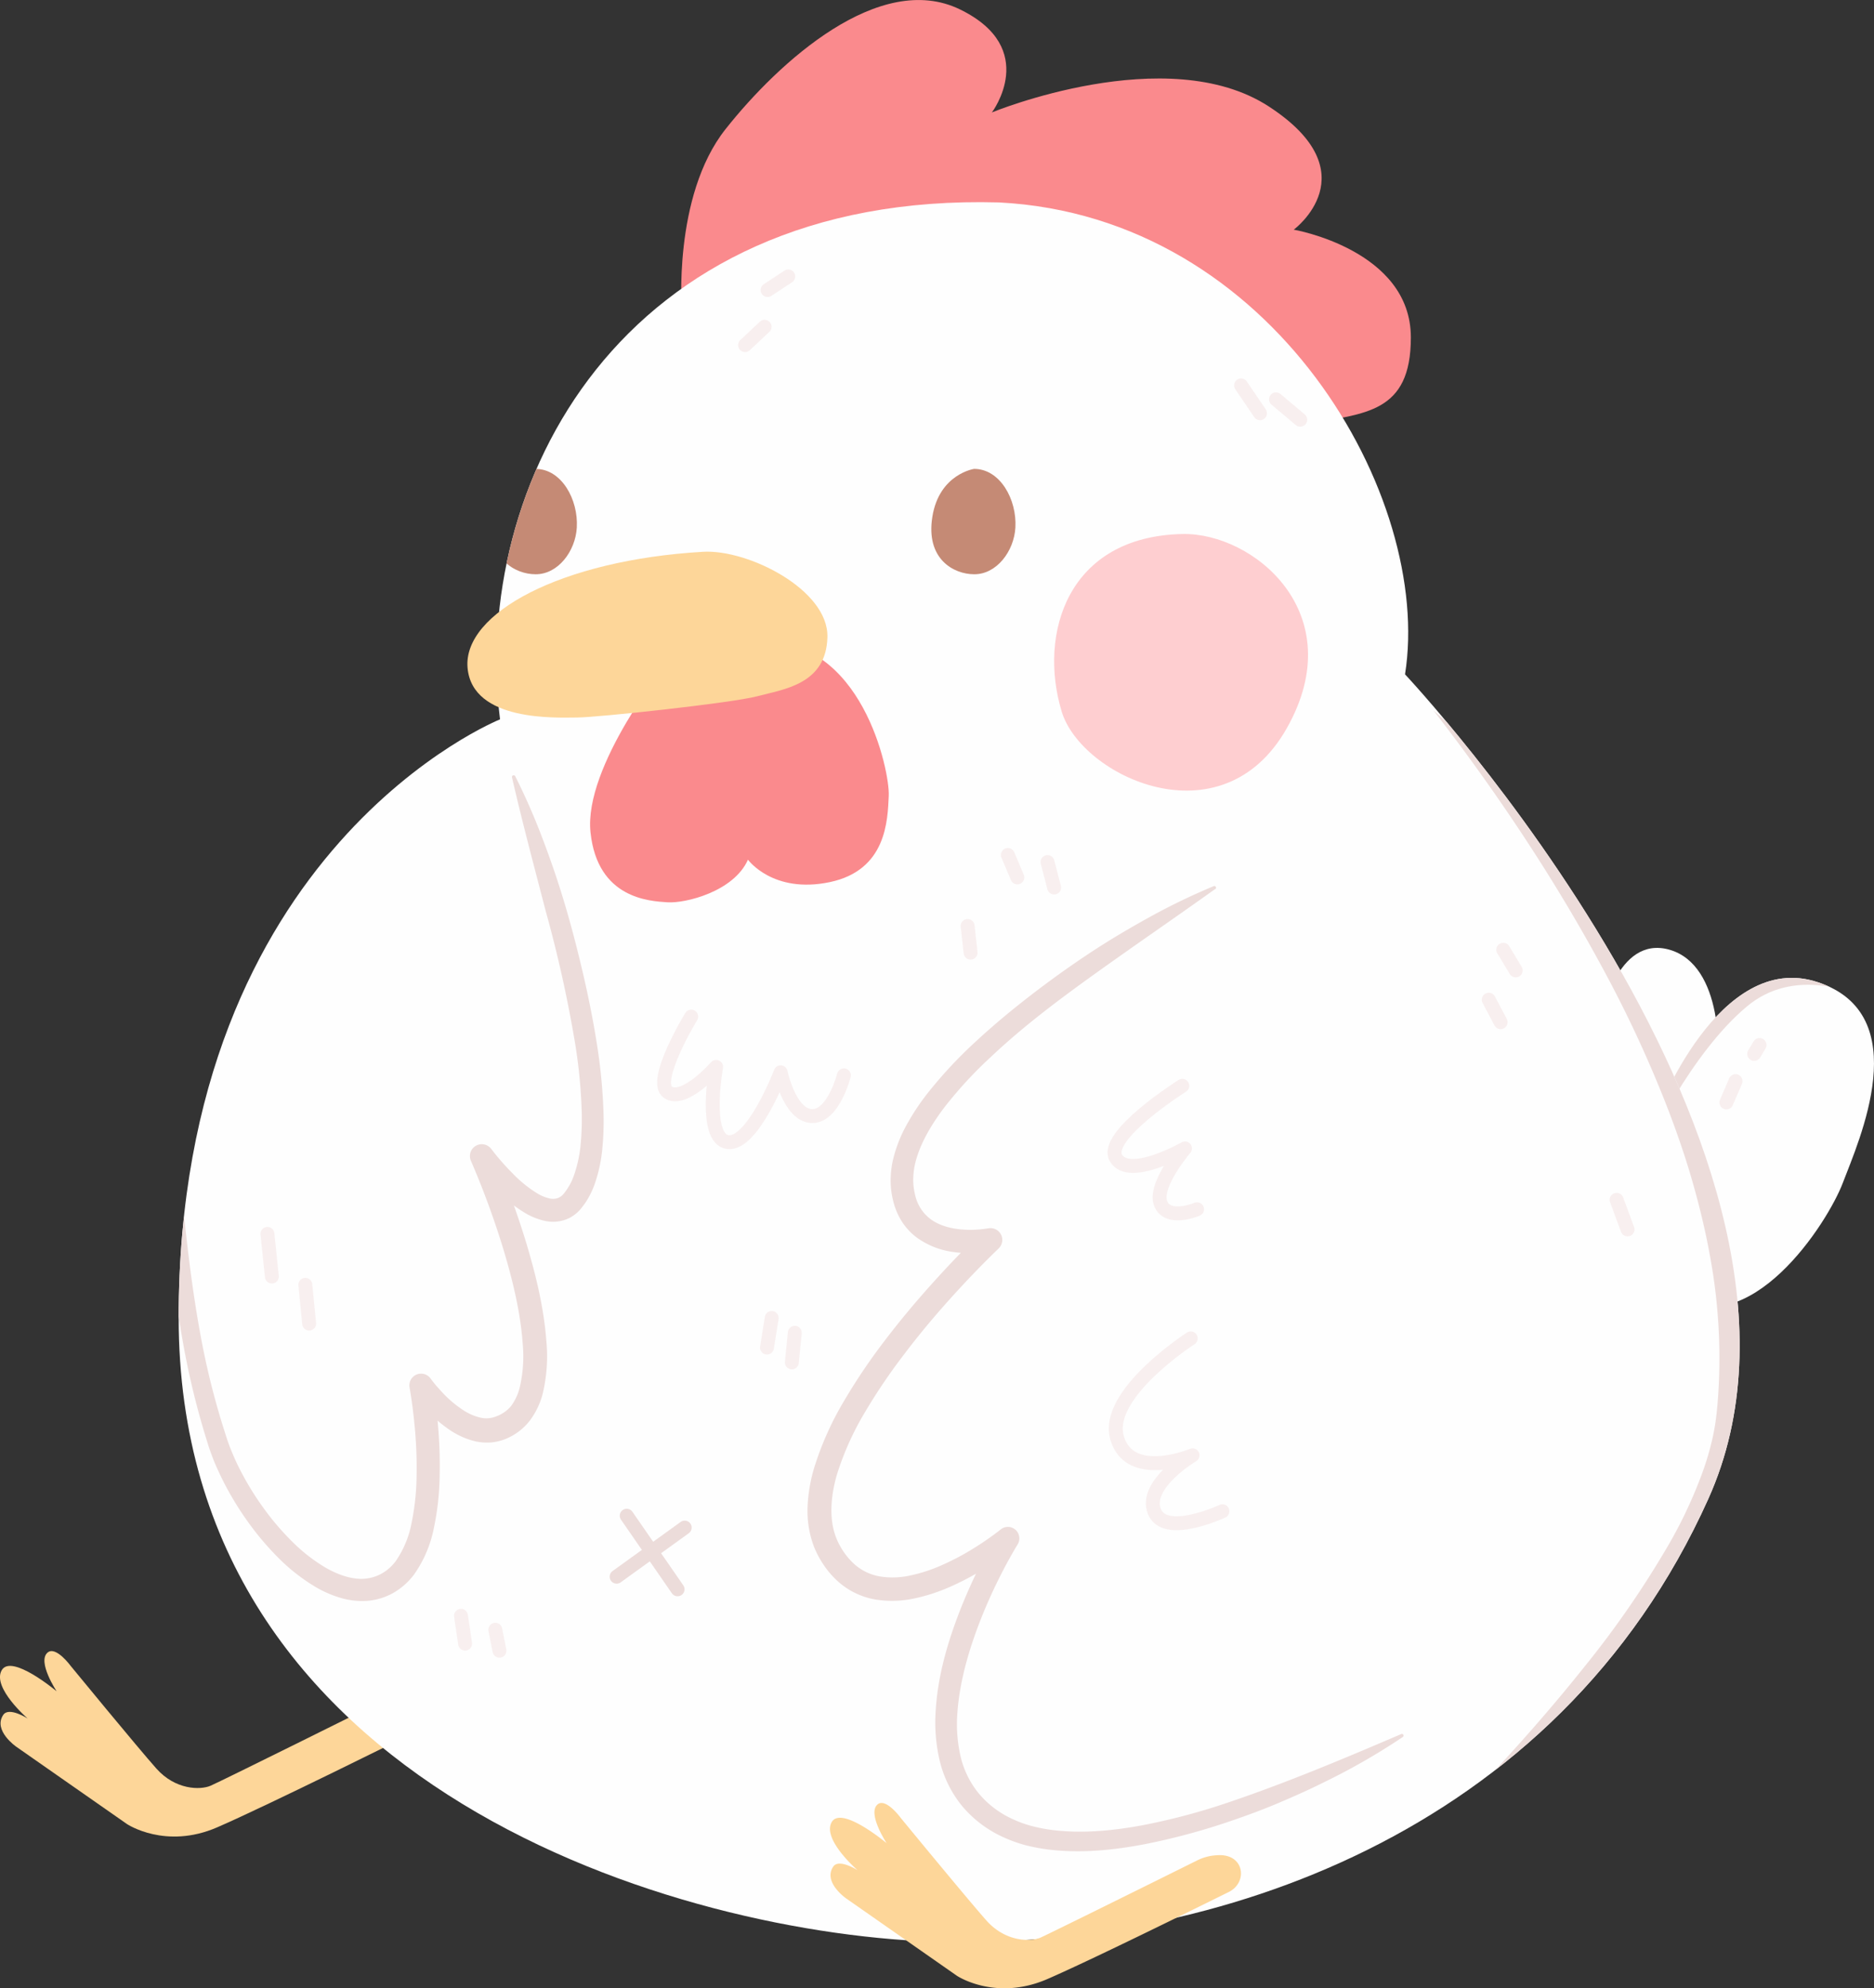 <svg xmlns="http://www.w3.org/2000/svg" xmlns:xlink="http://www.w3.org/1999/xlink" viewBox="0 0 538.93 571.56"><rect x="0" y="0" width="538.93" height="571.56" fill="#333333" stroke="none"/><defs><style>.cls-1,.cls-11,.cls-12,.cls-13,.cls-6{fill:none;}.cls-2{fill:#fa8a8d;}.cls-3{fill:#fdd699;}.cls-4{fill:#fefefe;}.cls-5{clip-path:url(#clip-path);}.cls-12,.cls-6{stroke:#ecdcda;}.cls-11,.cls-12,.cls-6{stroke-miterlimit:10;}.cls-6{stroke-width:5px;}.cls-7{fill:#c58a75;}.cls-8{clip-path:url(#clip-path-2);}.cls-9{fill:#ecdcda;}.cls-10{fill:#feced0;}.cls-11,.cls-13{stroke:#f8efef;}.cls-11,.cls-12,.cls-13{stroke-linecap:round;stroke-width:4px;}.cls-13{stroke-linejoin:round;}</style><clipPath id="clip-path" transform="translate(244.95 -147.87)"><path id="Back_Feather" data-name="Back Feather" class="cls-1" d="M231.49,468.19s17.83-47.32,46.25-38,11.84,45.66,7.28,57.7c-4.31,11.39-26.68,46.47-49.32,32.51S231.49,468.19,231.49,468.19Z"/></clipPath><clipPath id="clip-path-2" transform="translate(244.95 -147.87)"><path id="Body" class="cls-1" d="M-101.15,354.66c-8.32-66.77,34-151.64,143.49-148.6,79.1,4.05,124.83,85,116.77,135.66,0,0,131.15,139.34,87.23,237s-144.43,129.09-220,127.39-219.91-44.26-219.91-179.41S-101.15,354.66-101.15,354.66Z"/></clipPath></defs><g id="Layer_1" data-name="Layer 1"><path class="cls-2" d="M-48.85,237.72S-51.62,204.36-36.3,185,8,139.34,31.11,150.57s9.19,29.62,9.19,29.62,50.38-20.77,79.66-1.7,7.15,35.4,7.15,35.4,33.69,5.79,33.68,31c0,21.79-13.25,21.77-29.6,24.83S-48.85,237.72-48.85,237.72Z" transform="translate(244.95 -147.87)"/><path class="cls-3" d="M-137.4,638.06s-44,21.87-47,23.15-10.13,1.19-15.58-4.94-24.59-29.44-24.59-29.44-4.32-5.94-6.7-3.9c-3.05,2.61,2.61,11.13,2.61,11.13s-13.1-11-15.83-6,7.49,13.82,7.49,13.82-5.35-3.45-7-1.06c-3.06,4.51,3.75,9.19,3.75,9.19l31.83,22.22s11.06,7.4,25.95.93S-127,646.49-127,646.49-123.53,634.91-137.4,638.06Z" transform="translate(244.95 -147.87)"/><path class="cls-4" d="M215.45,440.78s4.42-24.29,19.74-19.89,15,30.79,12.94,37.77-10.56,24.17-25,18.55S215.45,440.78,215.45,440.78Z" transform="translate(244.95 -147.87)"/><path id="Back_Feather-2" data-name="Back Feather" class="cls-4" d="M231.49,468.19s17.83-47.32,46.25-38,11.84,45.66,7.28,57.7c-4.31,11.39-26.68,46.47-49.32,32.51S231.49,468.19,231.49,468.19Z" transform="translate(244.95 -147.87)"/><g class="cls-5"><path class="cls-6" d="M289,431.25s-18.26-8.42-33.15,4c-16.81,14-29.4,41.44-29.4,41.44" transform="translate(244.95 -147.87)"/></g><path id="Body-2" data-name="Body" class="cls-4" d="M-101.15,354.66c-8.32-66.77,34-151.64,143.49-148.6,79.1,4.05,124.83,85,116.77,135.66,0,0,131.15,139.34,87.23,237s-144.43,129.09-220,127.39-219.91-44.26-219.91-179.41S-101.15,354.66-101.15,354.66Z" transform="translate(244.95 -147.87)"/><path class="cls-7" d="M35.19,282.66c7.49,0,12.32,8.82,11.87,16.85-.38,6.81-5.4,13.49-11.87,13.44-5.83,0-14-4.34-12-16.59S35.19,282.66,35.19,282.66Z" transform="translate(244.95 -147.87)"/><g class="cls-8"><path class="cls-9" d="M-96.78,371a188.2,188.2,0,0,1,8,18.32q3.56,9.35,6.4,18.93c1.89,6.4,3.55,12.86,5.07,19.37s2.85,13.07,3.91,19.7a158.74,158.74,0,0,1,2,20.18,81.42,81.42,0,0,1-.31,10.33,43.09,43.09,0,0,1-2.25,10.5,23.93,23.93,0,0,1-2.54,5.12,14.3,14.3,0,0,1-.88,1.21,13.12,13.12,0,0,1-1,1.22A10.86,10.86,0,0,1-81.2,498a10.69,10.69,0,0,1-7,.84,18.88,18.88,0,0,1-5.61-2.2,42.81,42.81,0,0,1-8.46-6.67,73.18,73.18,0,0,1-6.91-7.85l5.83-3.4a248.49,248.49,0,0,1,9.82,26.7c2.71,9.1,5,18.4,5.72,28.17a46,46,0,0,1-1.11,15.07,22,22,0,0,1-3.57,7.46,16.79,16.79,0,0,1-3.08,3.11,16.83,16.83,0,0,1-3.79,2.21,14.52,14.52,0,0,1-4.45,1.09,15.9,15.9,0,0,1-4.49-.34,22.26,22.26,0,0,1-7.5-3.39,38.8,38.8,0,0,1-5.87-4.95c-.88-.89-1.72-1.81-2.53-2.77s-1.56-1.88-2.37-3l6.06-2.53c.79,4.64,1.3,9.11,1.65,13.7a131.94,131.94,0,0,1,.32,13.79A77.34,77.34,0,0,1-120.15,587a34.8,34.8,0,0,1-5.77,13.55,19.62,19.62,0,0,1-6,5.27,18.14,18.14,0,0,1-7.75,2.26,21.83,21.83,0,0,1-7.74-1,32.37,32.37,0,0,1-6.78-3,54.81,54.81,0,0,1-11.14-8.82,82.67,82.67,0,0,1-8.9-10.73,88.58,88.58,0,0,1-7.08-12c-1-2.09-2-4.23-2.77-6.42-.41-1.08-.81-2.22-1.14-3.31l-1-3.26a230.08,230.08,0,0,1-6.24-26.47c-3.17-17.82-4.33-36.05-2.29-54a.49.49,0,0,1,.54-.43.48.48,0,0,1,.43.44c1.66,17.89,3.33,35.57,6.57,53a222,222,0,0,0,6.37,25.78c.68,2.11,1.3,4.23,2.08,6.19s1.66,4,2.63,5.9a82.46,82.46,0,0,0,6.72,11.09,76,76,0,0,0,8.36,9.86,48.69,48.69,0,0,0,9.94,7.74c3.56,2,7.44,3.33,11,3.06a12.21,12.21,0,0,0,5-1.52,13.05,13.05,0,0,0,4-3.59,28.55,28.55,0,0,0,4.55-11.06,70.5,70.5,0,0,0,1.4-12.75,124.45,124.45,0,0,0-.38-13.08c-.36-4.34-.89-8.78-1.63-13a3.37,3.37,0,0,1,2.73-3.9,3.38,3.38,0,0,1,3.32,1.35v0c.55.76,1.28,1.68,2,2.48s1.45,1.62,2.21,2.39a32.16,32.16,0,0,0,4.85,4,15.44,15.44,0,0,0,5.19,2.35,7.53,7.53,0,0,0,4.8-.41A9.84,9.84,0,0,0-97.93,552a15.2,15.2,0,0,0,2.41-5.13,39.47,39.47,0,0,0,.89-12.77c-.64-8.89-2.8-17.87-5.42-26.66a241.26,241.26,0,0,0-9.48-25.9,3.4,3.4,0,0,1,1.78-4.47,3.41,3.41,0,0,1,4.06,1.06,69.87,69.87,0,0,0,6.19,7.08,35.87,35.87,0,0,0,7,5.68,11.9,11.9,0,0,0,3.57,1.48,4.06,4.06,0,0,0,2.71-.23,4.2,4.2,0,0,0,1.12-.82,6.37,6.37,0,0,0,.56-.68,9.72,9.72,0,0,0,.59-.8A17.23,17.23,0,0,0-80,486.05a36.6,36.6,0,0,0,2-8.88,77,77,0,0,0,.35-9.52,151.4,151.4,0,0,0-1.83-19.36A366.84,366.84,0,0,0-88,409.82c-3.31-12.76-6.73-25.51-9.71-38.49a.48.48,0,0,1,.36-.58A.5.5,0,0,1-96.78,371Z" transform="translate(244.95 -147.87)"/><path class="cls-9" d="M167.28,352.1c5.73,4.91,11.1,10.21,16.33,15.65s10.26,11.1,15.13,16.89a345.91,345.91,0,0,1,26.81,36.76A285.72,285.72,0,0,1,246.88,462a212.89,212.89,0,0,1,13.57,44.23,165.6,165.6,0,0,1,2.71,23.23,143.13,143.13,0,0,1-.76,23.5l-.35,2.93c-.13,1-.3,2-.47,3.06-.39,2-.83,4-1.37,6a94.19,94.19,0,0,1-3.91,11.42A130,130,0,0,1,245.15,597a215.79,215.79,0,0,1-29.38,35.22q-8.13,8-16.84,15.26c-2.91,2.41-5.87,4.77-8.85,7.09s-6,4.53-9.19,6.61c10.35-11,20.24-22.18,29.51-33.8a277.17,277.17,0,0,0,25-36.29,132.77,132.77,0,0,0,9.06-19.43,81.63,81.63,0,0,0,3-10c.39-1.67.68-3.34.94-5,.11-.84.22-1.65.32-2.51l.26-2.67a160.57,160.57,0,0,0-2.22-42.83c-1.28-7.11-3-14.15-5-21.15s-4.39-13.88-7-20.72a349.54,349.54,0,0,0-18.5-40c-7-13-14.65-25.75-22.85-38.2S176.55,364,167.28,352.1Z" transform="translate(244.95 -147.87)"/><path class="cls-7" d="M-90.94,282.66c7.49,0,12.33,8.82,11.87,16.85-.38,6.81-5.4,13.49-11.87,13.44-5.82,0-14-4.34-12-16.59S-90.94,282.66-90.94,282.66Z" transform="translate(244.95 -147.87)"/></g><path class="cls-2" d="M-53,338.26s-24.17,29.84-22.13,48.91,17,19.74,22.13,20.08,19.07-3.06,23.15-12.25c0,0,7.15,9.87,23.49,6.46s16.68-17.7,17-24.85S2.85,331-26.43,332.36-53,338.26-53,338.26Z" transform="translate(244.95 -147.87)"/><path class="cls-3" d="M-42.77,306.49C-29.83,305.73-6.68,317.38-7,331s-12.6,15-20.09,17-46.32,6.13-51.93,6.13-30.11,1.36-31.47-14.3S-83.62,308.87-42.77,306.49Z" transform="translate(244.95 -147.87)"/><path class="cls-3" d="M105.05,681.19a14.12,14.12,0,0,0-5.82,1.54c-8.68,4.31-42.36,21-44.95,22.14-3,1.28-10.13,1.19-15.57-4.94s-24.6-29.44-24.6-29.44-4.31-5.94-6.7-3.9c-3,2.61,2.62,11.13,2.62,11.13s-13.11-11-15.83-6S1.69,685.5,1.69,685.5s-5.36-3.45-7-1.06c-3.07,4.51,3.74,9.19,3.74,9.19l31.83,22.22s11.06,7.4,26,.93c12.44-5.4,42.77-20.37,52.41-25.15C114,688.72,112.8,680.59,105.05,681.19Z" transform="translate(244.95 -147.87)"/><g id="Layer_2" data-name="Layer 2"><path class="cls-10" d="M95.11,301.38c20.42-.42,48.68,22.81,30,55.83S66,371,60.38,352.44C53.57,330,62.09,302.06,95.11,301.38Z" transform="translate(244.95 -147.87)"/></g><line class="cls-11" x1="76.91" y1="354.7" x2="78.18" y2="366.96"/><line class="cls-11" x1="87.8" y1="369.34" x2="88.91" y2="380.49"/><line class="cls-11" x1="219.89" y1="93.94" x2="214.27" y2="99.21"/><line class="cls-11" x1="226.69" y1="79.47" x2="220.74" y2="83.38"/><line class="cls-11" x1="356.91" y1="110.79" x2="362.35" y2="118.79"/><line class="cls-11" x1="366.95" y1="114.79" x2="373.93" y2="120.66"/><line class="cls-11" x1="289.84" y1="245.77" x2="292.57" y2="252.23"/><line class="cls-11" x1="301.25" y1="247.81" x2="303.15" y2="255.13"/><line class="cls-11" x1="278.27" y1="266.19" x2="279.12" y2="273.85"/><line class="cls-11" x1="221.93" y1="378.87" x2="220.57" y2="387.38"/><line class="cls-11" x1="228.57" y1="383.13" x2="227.72" y2="391.64"/><line class="cls-11" x1="132.57" y1="464.49" x2="133.76" y2="472.49"/><line class="cls-11" x1="142.44" y1="468.49" x2="143.63" y2="474.53"/><line class="cls-12" x1="180.23" y1="435.72" x2="194.86" y2="456.87"/><line class="cls-12" x1="196.91" y1="439.13" x2="177.33" y2="453.25"/><path class="cls-13" d="M-46.17,440.1s-11.4,18.73-6.64,21.79S-39,454.57-39,454.57s-3.75,20.77,3.4,21.62,15.15-20.07,15.15-20.07,2.56,12.24,8.85,12.58S-2.26,457-2.26,457" transform="translate(244.95 -147.87)"/><line class="cls-13" x1="432.31" y1="273.02" x2="435.89" y2="278.96"/><line class="cls-13" x1="428.14" y1="287.38" x2="431.55" y2="293.85"/><line class="cls-13" x1="464.91" y1="344.91" x2="468.06" y2="353.42"/><line class="cls-13" x1="499.12" y1="310.79" x2="496.48" y2="316.91"/><line class="cls-13" x1="506.01" y1="300.4" x2="504.48" y2="302.96"/><path class="cls-13" d="M95.06,460S72.21,474.4,76,480.78,95.83,478,95.83,478s-9.06,10.6-7,15.83,10.47,1.66,10.47,1.66" transform="translate(244.95 -147.87)"/><path class="cls-13" d="M97.49,532.61s-24.89,16-21.19,28.6,21.7,5,21.7,5-14,8.3-11,16.08,19.59,0,19.59,0" transform="translate(244.95 -147.87)"/><path class="cls-9" d="M104.53,403.42c-11.06,7.91-22.2,15.53-33.15,23.35s-21.75,15.83-31.45,25A119.8,119.8,0,0,0,26.56,466.3c-3.89,5.18-7.25,10.85-8.48,16.71a23,23,0,0,0-.41,4.34,19.62,19.62,0,0,0,.6,4.24,11.83,11.83,0,0,0,4.23,6.61c4.17,3.23,11,3.73,16.79,2.77h.06a3.39,3.39,0,0,1,3.9,2.78,3.44,3.44,0,0,1-1,3c-4.83,4.65-9.59,9.62-14.13,14.67s-8.92,10.29-13,15.69A167.69,167.69,0,0,0,3.77,553.87a82.69,82.69,0,0,0-8.07,18c-1.76,6.18-2.3,12.67-.16,18.11a20.67,20.67,0,0,0,4.87,7.22A14.71,14.71,0,0,0,7.86,601a23.23,23.23,0,0,0,9-.24,45.32,45.32,0,0,0,9.13-3,73,73,0,0,0,8.74-4.6c1.41-.86,2.81-1.77,4.17-2.72s2.74-1.95,3.94-2.91h0a3.29,3.29,0,0,1,4.63.5,3.32,3.32,0,0,1,.25,3.78c-2.19,3.6-4.28,7.52-6.17,11.42s-3.63,7.92-5.17,12c-3.05,8.11-5.38,16.52-6,24.94a41.93,41.93,0,0,0,.85,12.34,26.31,26.31,0,0,0,5.13,10.71,27.35,27.35,0,0,0,9.4,7.34,34.07,34.07,0,0,0,5.74,2.16,47.81,47.81,0,0,0,6.13,1.21c8.38,1.06,17.11.26,25.66-1.3a185.53,185.53,0,0,0,25.38-6.75c16.68-5.65,33-12.52,49.34-19.52h0a.48.48,0,0,1,.46.84,188.17,188.17,0,0,1-23.29,13.31c-4,2-8.11,3.8-12.23,5.56s-8.33,3.33-12.58,4.8A191,191,0,0,1,84.32,678c-8.89,1.69-18.08,2.67-27.4,1.59A54,54,0,0,1,50,678.31a40.91,40.91,0,0,1-6.76-2.47A33.41,33.41,0,0,1,31.7,667a32.71,32.71,0,0,1-6.43-13.08,48.2,48.2,0,0,1-1.14-14.16c.56-9.37,3-18.29,6.19-26.82,1.59-4.27,3.38-8.44,5.34-12.53s4-8.07,6.44-12.08L47,592.6c-1.49,1.2-2.88,2.22-4.36,3.25s-3,2-4.47,2.95a80,80,0,0,1-9.52,5.06,52.08,52.08,0,0,1-10.47,3.47,30.09,30.09,0,0,1-11.57.31,21.57,21.57,0,0,1-10.8-5.37,25,25,0,0,1-3.87-4.52,27.64,27.64,0,0,1-2.79-5.21,29.19,29.19,0,0,1-1.86-11.49,46.09,46.09,0,0,1,1.83-11,89,89,0,0,1,8.75-19.6A170.21,170.21,0,0,1,9.68,533c4.24-5.57,8.73-10.92,13.39-16.1s9.44-10.2,14.59-15.06l3,5.77c-1.08.2-1.92.29-2.87.38s-1.85.13-2.78.15a35.31,35.31,0,0,1-5.6-.34,23,23,0,0,1-10.92-4.33,17.76,17.76,0,0,1-4.17-4.6,19.78,19.78,0,0,1-2.36-5.59,24.63,24.63,0,0,1-.78-5.8,27.52,27.52,0,0,1,.58-5.76,39,39,0,0,1,3.93-10.32,67.22,67.22,0,0,1,5.85-8.92,127.73,127.73,0,0,1,14.18-15.26c5.06-4.68,10.35-9.07,15.77-13.25s11-8.19,16.66-11.94,11.56-7.25,17.53-10.54a184.87,184.87,0,0,1,18.43-8.89.49.49,0,0,1,.46.85Z" transform="translate(244.95 -147.87)"/></g></svg>